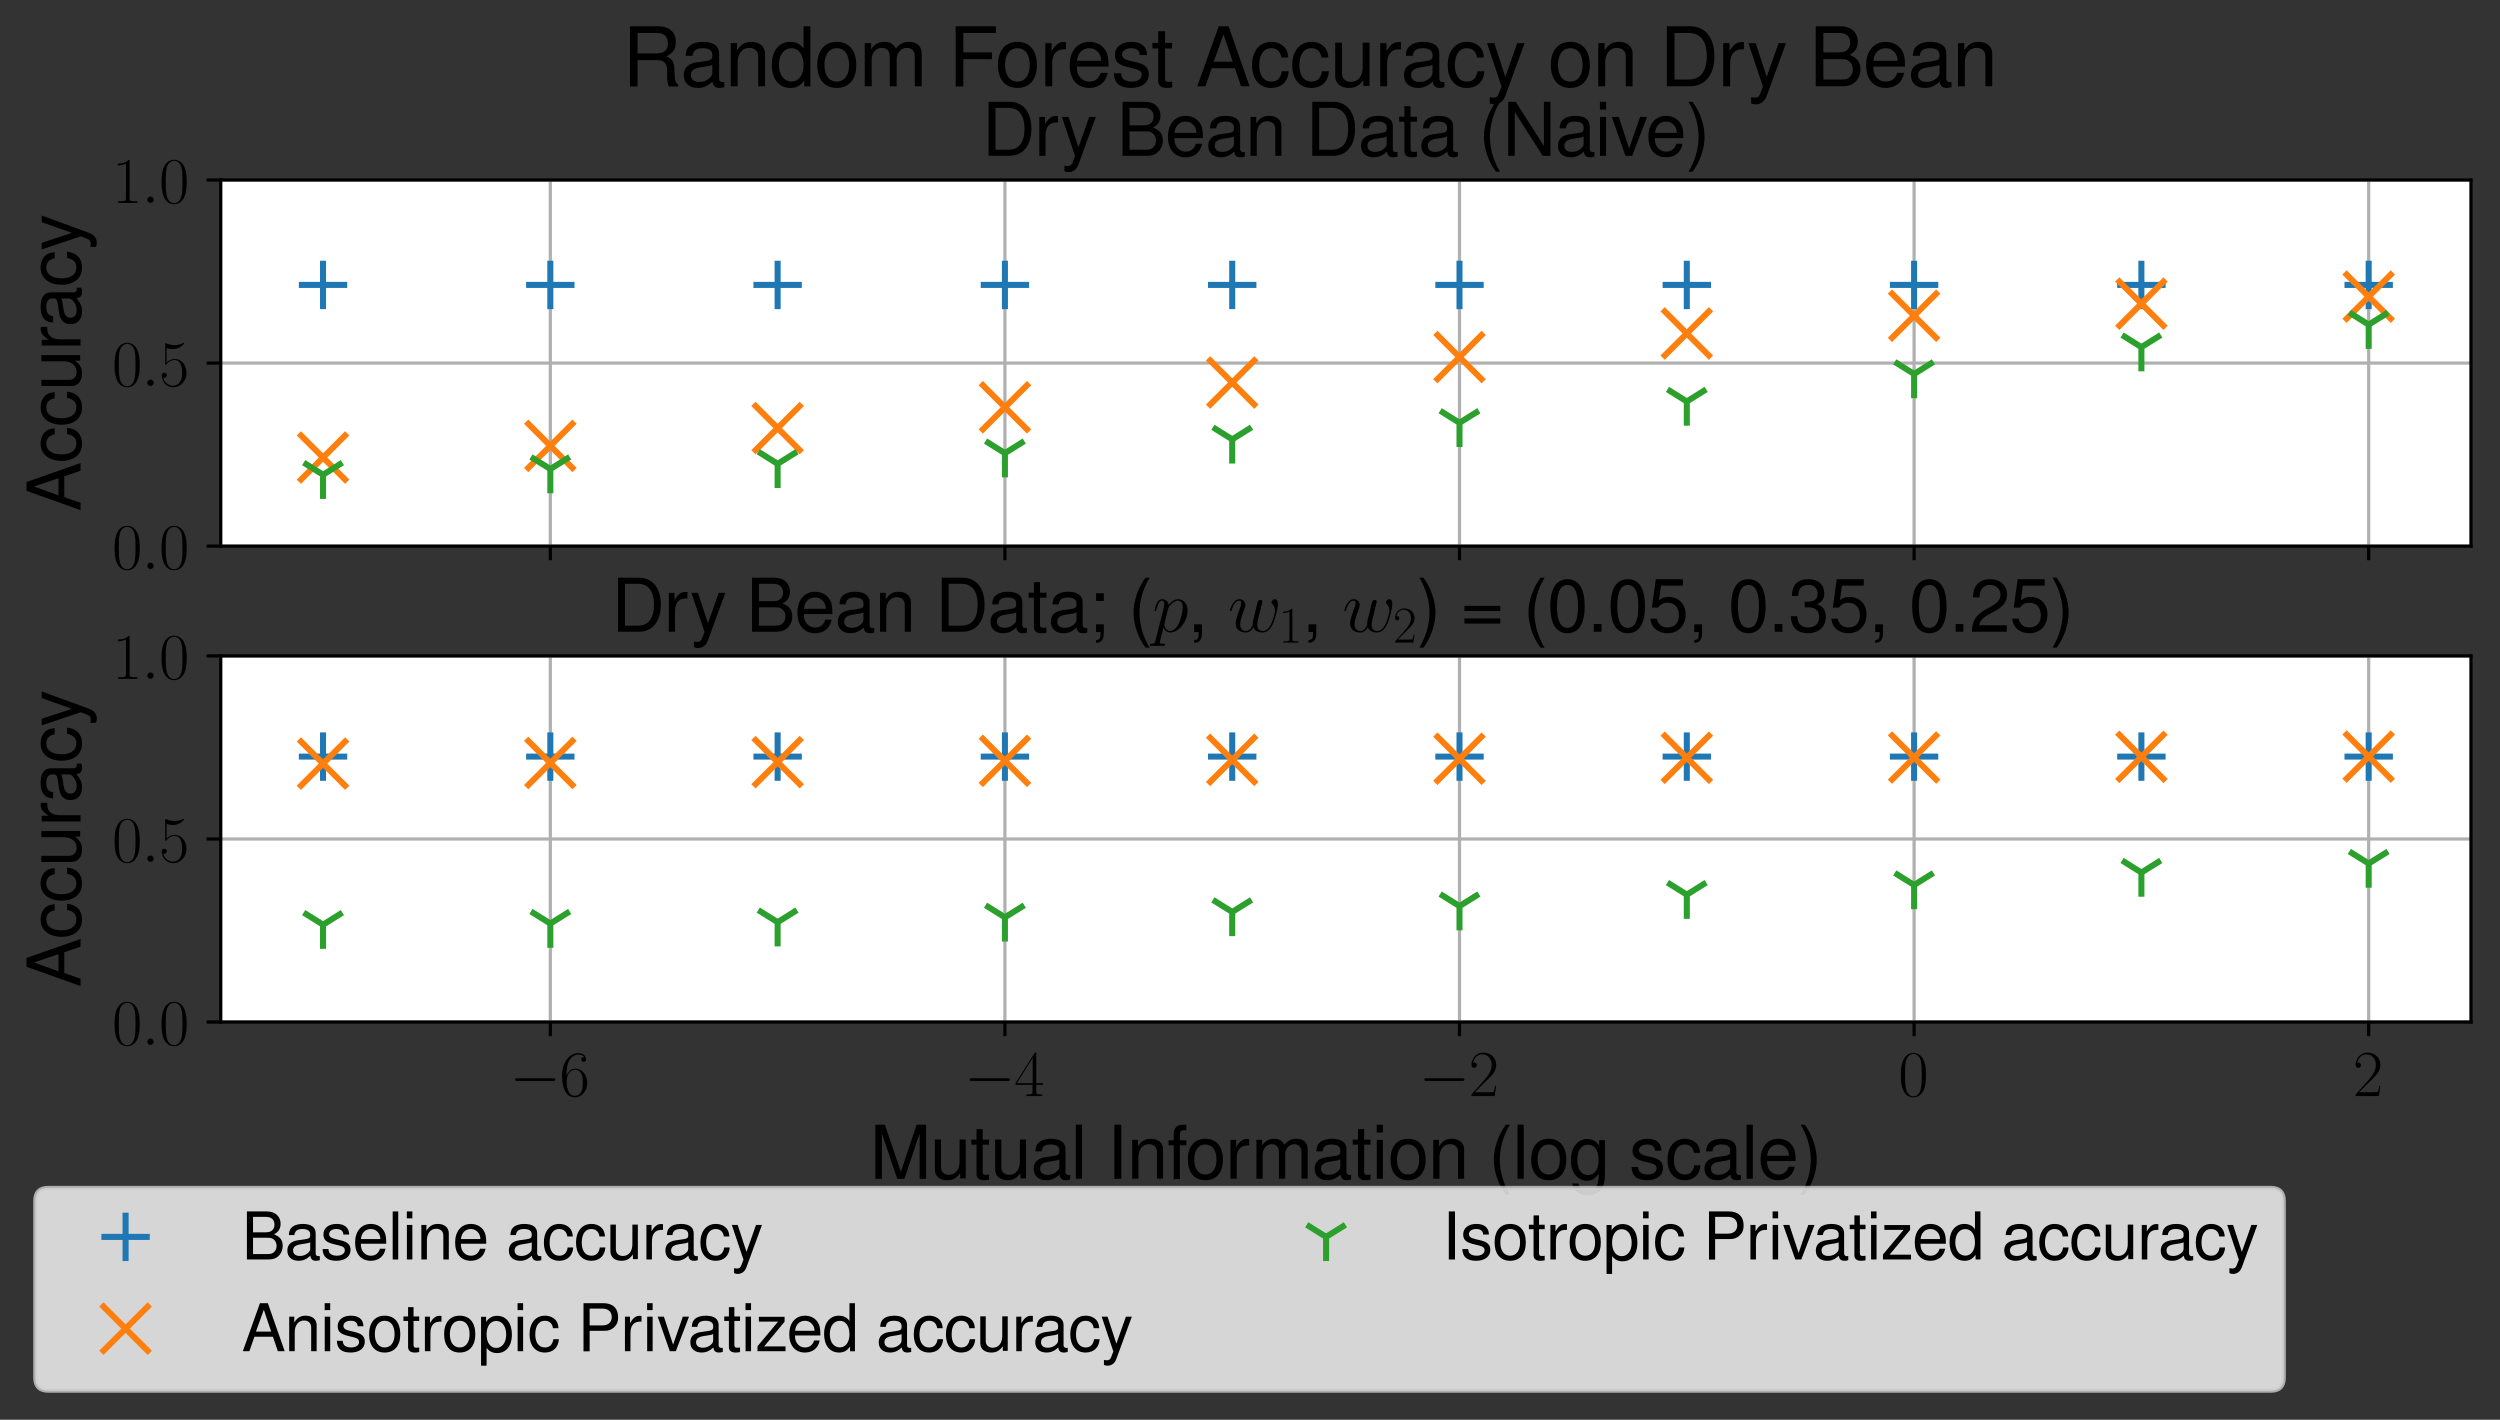 <?xml version="1.0" encoding="utf-8" standalone="no"?>
<!DOCTYPE svg PUBLIC "-//W3C//DTD SVG 1.1//EN"
  "http://www.w3.org/Graphics/SVG/1.1/DTD/svg11.dtd">
<svg xmlns:xlink="http://www.w3.org/1999/xlink" width="619.94pt" height="352.065pt" viewBox="0 0 619.94 352.065" xmlns="http://www.w3.org/2000/svg" version="1.1">
 <rect x="0" y="0" width="619.94" height="352.065" fill="#333333" stroke="none"/>
 <defs>
  <style type="text/css">*{stroke-linejoin: round; stroke-linecap: butt}</style>
 </defs>
 <g id="figure_1">
  <g id="patch_1">
   <path d="M 0 352.065 
L 619.94 352.065 
L 619.94 0 
L 0 0 
L 0 352.065 
z
" style="fill: none"/>
  </g>
  <g id="axes_1">
   <g id="patch_2">
    <path d="M 54.74 135.423 
L 612.74 135.423 
L 612.74 44.64 
L 54.74 44.64 
z
" style="fill: #ffffff"/>
   </g>
   <g id="matplotlib.axis_1">
    <g id="xtick_1">
     <g id="line2d_1">
      <path d="M 136.467 135.423 
L 136.467 44.64 
" clip-path="url(#p0ffe0cdf9a)" style="fill: none; stroke: #b0b0b0; stroke-width: 0.8; stroke-linecap: square"/>
     </g>
     <g id="line2d_2">
      <defs>
       <path id="mfa7f2c33e6" d="M 0 0 
L 0 3.5 
" style="stroke: #000000; stroke-width: 0.8"/>
      </defs>
      <g>
       <use xlink:href="#mfa7f2c33e6" x="136.467" y="135.423" style="stroke: #000000; stroke-width: 0.8"/>
      </g>
     </g>
    </g>
    <g id="xtick_2">
     <g id="line2d_3">
      <path d="M 249.195 135.423 
L 249.195 44.64 
" clip-path="url(#p0ffe0cdf9a)" style="fill: none; stroke: #b0b0b0; stroke-width: 0.8; stroke-linecap: square"/>
     </g>
     <g id="line2d_4">
      <g>
       <use xlink:href="#mfa7f2c33e6" x="249.195" y="135.423" style="stroke: #000000; stroke-width: 0.8"/>
      </g>
     </g>
    </g>
    <g id="xtick_3">
     <g id="line2d_5">
      <path d="M 361.922 135.423 
L 361.922 44.64 
" clip-path="url(#p0ffe0cdf9a)" style="fill: none; stroke: #b0b0b0; stroke-width: 0.8; stroke-linecap: square"/>
     </g>
     <g id="line2d_6">
      <g>
       <use xlink:href="#mfa7f2c33e6" x="361.922" y="135.423" style="stroke: #000000; stroke-width: 0.8"/>
      </g>
     </g>
    </g>
    <g id="xtick_4">
     <g id="line2d_7">
      <path d="M 474.649 135.423 
L 474.649 44.64 
" clip-path="url(#p0ffe0cdf9a)" style="fill: none; stroke: #b0b0b0; stroke-width: 0.8; stroke-linecap: square"/>
     </g>
     <g id="line2d_8">
      <g>
       <use xlink:href="#mfa7f2c33e6" x="474.649" y="135.423" style="stroke: #000000; stroke-width: 0.8"/>
      </g>
     </g>
    </g>
    <g id="xtick_5">
     <g id="line2d_9">
      <path d="M 587.376 135.423 
L 587.376 44.64 
" clip-path="url(#p0ffe0cdf9a)" style="fill: none; stroke: #b0b0b0; stroke-width: 0.8; stroke-linecap: square"/>
     </g>
     <g id="line2d_10">
      <g>
       <use xlink:href="#mfa7f2c33e6" x="587.376" y="135.423" style="stroke: #000000; stroke-width: 0.8"/>
      </g>
     </g>
    </g>
   </g>
   <g id="matplotlib.axis_2">
    <g id="ytick_1">
     <g id="line2d_11">
      <path d="M 54.74 135.423 
L 612.74 135.423 
" clip-path="url(#p0ffe0cdf9a)" style="fill: none; stroke: #b0b0b0; stroke-width: 0.8; stroke-linecap: square"/>
     </g>
     <g id="line2d_12">
      <defs>
       <path id="m176628a2e0" d="M 0 0 
L -3.5 0 
" style="stroke: #000000; stroke-width: 0.8"/>
      </defs>
      <g>
       <use xlink:href="#m176628a2e0" x="54.74" y="135.423" style="stroke: #000000; stroke-width: 0.8"/>
      </g>
     </g>
     <g id="text_1">
      <!-- $\mathdefault{0.0}$ -->
      <g transform="translate(27.797 141.101)scale(0.16 -0.16)">
       <defs>
        <path id="CMR17-30" d="M 2688 2025 
C 2688 2416 2682 3080 2413 3591 
C 2176 4039 1798 4198 1466 4198 
C 1158 4198 768 4058 525 3597 
C 269 3118 243 2524 243 2025 
C 243 1661 250 1106 448 619 
C 723 -39 1216 -128 1466 -128 
C 1760 -128 2208 -7 2470 600 
C 2662 1042 2688 1559 2688 2025 
z
M 1466 -26 
C 1056 -26 813 325 723 812 
C 653 1188 653 1738 653 2096 
C 653 2588 653 2997 736 3387 
C 858 3929 1216 4096 1466 4096 
C 1728 4096 2067 3923 2189 3400 
C 2272 3036 2278 2607 2278 2096 
C 2278 1680 2278 1169 2202 792 
C 2067 95 1690 -26 1466 -26 
z
" transform="scale(0.016)"/>
        <path id="CMMI12-3a" d="M 1178 307 
C 1178 492 1024 619 870 619 
C 685 619 557 466 557 313 
C 557 128 710 0 864 0 
C 1050 0 1178 153 1178 307 
z
" transform="scale(0.016)"/>
       </defs>
       <use xlink:href="#CMR17-30" transform="scale(0.996)"/>
       <use xlink:href="#CMMI12-3a" transform="translate(45.69 0)scale(0.996)"/>
       <use xlink:href="#CMR17-30" transform="translate(72.788 0)scale(0.996)"/>
      </g>
     </g>
    </g>
    <g id="ytick_2">
     <g id="line2d_13">
      <path d="M 54.74 90.031 
L 612.74 90.031 
" clip-path="url(#p0ffe0cdf9a)" style="fill: none; stroke: #b0b0b0; stroke-width: 0.8; stroke-linecap: square"/>
     </g>
     <g id="line2d_14">
      <g>
       <use xlink:href="#m176628a2e0" x="54.74" y="90.031" style="stroke: #000000; stroke-width: 0.8"/>
      </g>
     </g>
     <g id="text_2">
      <!-- $\mathdefault{0.5}$ -->
      <g transform="translate(27.797 95.71)scale(0.16 -0.16)">
       <defs>
        <path id="CMR17-35" d="M 730 3692 
C 794 3666 1056 3584 1325 3584 
C 1920 3584 2246 3911 2432 4100 
C 2432 4157 2432 4192 2394 4192 
C 2387 4192 2374 4192 2323 4163 
C 2099 4058 1837 3973 1517 3973 
C 1325 3973 1037 3999 723 4139 
C 653 4171 640 4171 634 4171 
C 602 4171 595 4164 595 4037 
L 595 2203 
C 595 2089 595 2057 659 2057 
C 691 2057 704 2070 736 2114 
C 941 2401 1222 2522 1542 2522 
C 1766 2522 2246 2382 2246 1289 
C 2246 1085 2246 715 2054 421 
C 1894 159 1645 25 1370 25 
C 947 25 518 320 403 814 
C 429 807 480 795 506 795 
C 589 795 749 840 749 1038 
C 749 1210 627 1280 506 1280 
C 358 1280 262 1190 262 1011 
C 262 454 704 -128 1382 -128 
C 2042 -128 2669 440 2669 1264 
C 2669 2030 2170 2624 1549 2624 
C 1222 2624 947 2503 730 2274 
L 730 3692 
z
" transform="scale(0.016)"/>
       </defs>
       <use xlink:href="#CMR17-30" transform="scale(0.996)"/>
       <use xlink:href="#CMMI12-3a" transform="translate(45.69 0)scale(0.996)"/>
       <use xlink:href="#CMR17-35" transform="translate(72.788 0)scale(0.996)"/>
      </g>
     </g>
    </g>
    <g id="ytick_3">
     <g id="line2d_15">
      <path d="M 54.74 44.64 
L 612.74 44.64 
" clip-path="url(#p0ffe0cdf9a)" style="fill: none; stroke: #b0b0b0; stroke-width: 0.8; stroke-linecap: square"/>
     </g>
     <g id="line2d_16">
      <g>
       <use xlink:href="#m176628a2e0" x="54.74" y="44.64" style="stroke: #000000; stroke-width: 0.8"/>
      </g>
     </g>
     <g id="text_3">
      <!-- $\mathdefault{1.0}$ -->
      <g transform="translate(27.797 50.319)scale(0.16 -0.16)">
       <defs>
        <path id="CMR17-31" d="M 1702 4058 
C 1702 4192 1696 4192 1606 4192 
C 1357 3916 979 3827 621 3827 
C 602 3827 570 3827 563 3808 
C 557 3795 557 3782 557 3648 
C 755 3648 1088 3686 1344 3839 
L 1344 461 
C 1344 236 1331 160 781 160 
L 589 160 
L 589 0 
C 896 0 1216 0 1523 0 
C 1830 0 2150 0 2458 0 
L 2458 160 
L 2266 160 
C 1715 160 1702 230 1702 458 
L 1702 4058 
z
" transform="scale(0.016)"/>
       </defs>
       <use xlink:href="#CMR17-31" transform="scale(0.996)"/>
       <use xlink:href="#CMMI12-3a" transform="translate(45.69 0)scale(0.996)"/>
       <use xlink:href="#CMR17-30" transform="translate(72.788 0)scale(0.996)"/>
      </g>
     </g>
    </g>
    <g id="text_4">
     <!-- Accuracy -->
     <g transform="translate(19.977 126.811)rotate(-90)scale(0.18 -0.18)">
      <defs>
       <path id="NimbusSanL-Regu-41" d="M 3034 1408 
L 3514 0 
L 4179 0 
L 2541 4672 
L 1773 4672 
L 109 0 
L 742 0 
L 1235 1408 
L 3034 1408 
z
M 2867 1908 
L 1382 1908 
L 2150 4032 
L 2867 1908 
z
" transform="scale(0.016)"/>
       <path id="NimbusSanL-Regu-63" d="M 3014 2236 
C 2989 2562 2918 2773 2790 2958 
C 2560 3271 2157 3456 1690 3456 
C 787 3456 198 2742 198 1632 
C 198 554 774 -128 1683 -128 
C 2483 -128 2989 350 3053 1167 
L 2515 1167 
C 2426 632 2150 365 1696 365 
C 1107 365 755 843 755 1632 
C 755 2466 1101 2962 1683 2962 
C 2131 2962 2413 2701 2477 2236 
L 3014 2236 
z
" transform="scale(0.016)"/>
       <path id="NimbusSanL-Regu-75" d="M 3085 33 
L 3085 3392 
L 2554 3392 
L 2554 1479 
C 2554 790 2195 340 1638 340 
C 1216 340 947 597 947 1003 
L 947 3392 
L 416 3392 
L 416 792 
C 416 232 832 -128 1485 -128 
C 1978 -128 2291 45 2605 488 
L 2605 33 
L 3085 33 
z
" transform="scale(0.016)"/>
       <path id="NimbusSanL-Regu-72" d="M 442 3359 
L 442 0 
L 979 0 
L 979 1741 
C 979 2221 1101 2535 1357 2720 
C 1523 2842 1683 2880 2054 2880 
L 2054 3432 
C 1965 3444 1920 3444 1850 3444 
C 1504 3444 1242 3240 934 2746 
L 934 3359 
L 442 3359 
z
" transform="scale(0.016)"/>
       <path id="NimbusSanL-Regu-61" d="M 3424 333 
C 3366 320 3341 320 3309 320 
C 3123 320 3021 415 3021 581 
L 3021 2545 
C 3021 3137 2586 3456 1760 3456 
C 1274 3456 870 3316 646 3066 
C 493 2893 429 2702 416 2370 
L 954 2370 
C 998 2777 1242 2962 1741 2962 
C 2221 2962 2490 2783 2490 2465 
L 2490 2325 
C 2490 2101 2355 2006 1933 1955 
C 1178 1860 1062 1834 858 1751 
C 467 1592 269 1292 269 859 
C 269 254 691 -128 1370 -128 
C 1792 -128 2131 19 2509 365 
C 2547 25 2714 -128 3059 -128 
C 3168 -128 3251 -116 3424 -70 
L 3424 333 
z
M 2490 1072 
C 2490 893 2438 785 2278 639 
C 2061 441 1798 340 1485 340 
C 1069 340 826 537 826 874 
C 826 1225 1062 1403 1632 1486 
C 2195 1562 2310 1588 2490 1670 
L 2490 1072 
z
" transform="scale(0.016)"/>
       <path id="NimbusSanL-Regu-79" d="M 2483 3360 
L 1555 738 
L 698 3360 
L 128 3360 
L 1261 -21 
L 1056 -554 
C 973 -792 851 -882 627 -882 
C 550 -882 461 -869 346 -843 
L 346 -1325 
C 454 -1382 563 -1408 704 -1408 
C 877 -1408 1062 -1350 1203 -1247 
C 1370 -1125 1466 -983 1568 -713 
L 3059 3360 
L 2483 3360 
z
" transform="scale(0.016)"/>
      </defs>
      <use xlink:href="#NimbusSanL-Regu-41" transform="scale(0.996)"/>
      <use xlink:href="#NimbusSanL-Regu-63" transform="translate(66.45 0)scale(0.996)"/>
      <use xlink:href="#NimbusSanL-Regu-63" transform="translate(116.263 0)scale(0.996)"/>
      <use xlink:href="#NimbusSanL-Regu-75" transform="translate(166.076 0)scale(0.996)"/>
      <use xlink:href="#NimbusSanL-Regu-72" transform="translate(221.468 0)scale(0.996)"/>
      <use xlink:href="#NimbusSanL-Regu-61" transform="translate(253.647 0)scale(0.996)"/>
      <use xlink:href="#NimbusSanL-Regu-63" transform="translate(309.039 0)scale(0.996)"/>
      <use xlink:href="#NimbusSanL-Regu-79" transform="translate(358.852 0)scale(0.996)"/>
     </g>
    </g>
   </g>
   <g id="line2d_17">
    <defs>
     <path id="m152c5a36aa" d="M -6 0 
L 6 0 
M 0 6 
L 0 -6 
" style="stroke: #1f77b4; stroke-width: 1.5"/>
    </defs>
    <g clip-path="url(#p0ffe0cdf9a)">
     <use xlink:href="#m152c5a36aa" x="80.104" y="70.654" style="fill: #1f77b4; stroke: #1f77b4; stroke-width: 1.5"/>
     <use xlink:href="#m152c5a36aa" x="136.467" y="70.654" style="fill: #1f77b4; stroke: #1f77b4; stroke-width: 1.5"/>
     <use xlink:href="#m152c5a36aa" x="192.831" y="70.654" style="fill: #1f77b4; stroke: #1f77b4; stroke-width: 1.5"/>
     <use xlink:href="#m152c5a36aa" x="249.195" y="70.654" style="fill: #1f77b4; stroke: #1f77b4; stroke-width: 1.5"/>
     <use xlink:href="#m152c5a36aa" x="305.558" y="70.654" style="fill: #1f77b4; stroke: #1f77b4; stroke-width: 1.5"/>
     <use xlink:href="#m152c5a36aa" x="361.922" y="70.654" style="fill: #1f77b4; stroke: #1f77b4; stroke-width: 1.5"/>
     <use xlink:href="#m152c5a36aa" x="418.286" y="70.654" style="fill: #1f77b4; stroke: #1f77b4; stroke-width: 1.5"/>
     <use xlink:href="#m152c5a36aa" x="474.649" y="70.654" style="fill: #1f77b4; stroke: #1f77b4; stroke-width: 1.5"/>
     <use xlink:href="#m152c5a36aa" x="531.013" y="70.654" style="fill: #1f77b4; stroke: #1f77b4; stroke-width: 1.5"/>
     <use xlink:href="#m152c5a36aa" x="587.376" y="70.654" style="fill: #1f77b4; stroke: #1f77b4; stroke-width: 1.5"/>
    </g>
   </g>
   <g id="line2d_18">
    <defs>
     <path id="m1fe1f3a26c" d="M -6 6 
L 6 -6 
M -6 -6 
L 6 6 
" style="stroke: #ff7f0e; stroke-width: 1.5"/>
    </defs>
    <g clip-path="url(#p0ffe0cdf9a)">
     <use xlink:href="#m1fe1f3a26c" x="80.104" y="113.46" style="fill: #ff7f0e; stroke: #ff7f0e; stroke-width: 1.5"/>
     <use xlink:href="#m1fe1f3a26c" x="136.467" y="110.556" style="fill: #ff7f0e; stroke: #ff7f0e; stroke-width: 1.5"/>
     <use xlink:href="#m1fe1f3a26c" x="192.831" y="106.155" style="fill: #ff7f0e; stroke: #ff7f0e; stroke-width: 1.5"/>
     <use xlink:href="#m1fe1f3a26c" x="249.195" y="100.998" style="fill: #ff7f0e; stroke: #ff7f0e; stroke-width: 1.5"/>
     <use xlink:href="#m1fe1f3a26c" x="305.558" y="94.863" style="fill: #ff7f0e; stroke: #ff7f0e; stroke-width: 1.5"/>
     <use xlink:href="#m1fe1f3a26c" x="361.922" y="88.545" style="fill: #ff7f0e; stroke: #ff7f0e; stroke-width: 1.5"/>
     <use xlink:href="#m1fe1f3a26c" x="418.286" y="82.691" style="fill: #ff7f0e; stroke: #ff7f0e; stroke-width: 1.5"/>
     <use xlink:href="#m1fe1f3a26c" x="474.649" y="78.299" style="fill: #ff7f0e; stroke: #ff7f0e; stroke-width: 1.5"/>
     <use xlink:href="#m1fe1f3a26c" x="531.013" y="75.304" style="fill: #ff7f0e; stroke: #ff7f0e; stroke-width: 1.5"/>
     <use xlink:href="#m1fe1f3a26c" x="587.376" y="73.558" style="fill: #ff7f0e; stroke: #ff7f0e; stroke-width: 1.5"/>
    </g>
   </g>
   <g id="line2d_19">
    <defs>
     <path id="m1b8fecb226" d="M 0 0 
L 0 6 
M 0 0 
L 4.8 -3 
M 0 0 
L -4.8 -3 
" style="stroke: #2ca02c; stroke-width: 1.5"/>
    </defs>
    <g clip-path="url(#p0ffe0cdf9a)">
     <use xlink:href="#m1b8fecb226" x="80.104" y="117.721" style="fill: #2ca02c; stroke: #2ca02c; stroke-width: 1.5"/>
     <use xlink:href="#m1b8fecb226" x="136.467" y="116.311" style="fill: #2ca02c; stroke: #2ca02c; stroke-width: 1.5"/>
     <use xlink:href="#m1b8fecb226" x="192.831" y="115.016" style="fill: #2ca02c; stroke: #2ca02c; stroke-width: 1.5"/>
     <use xlink:href="#m1b8fecb226" x="249.195" y="112.372" style="fill: #2ca02c; stroke: #2ca02c; stroke-width: 1.5"/>
     <use xlink:href="#m1b8fecb226" x="305.558" y="108.953" style="fill: #2ca02c; stroke: #2ca02c; stroke-width: 1.5"/>
     <use xlink:href="#m1b8fecb226" x="361.922" y="104.849" style="fill: #2ca02c; stroke: #2ca02c; stroke-width: 1.5"/>
     <use xlink:href="#m1b8fecb226" x="418.286" y="99.556" style="fill: #2ca02c; stroke: #2ca02c; stroke-width: 1.5"/>
     <use xlink:href="#m1b8fecb226" x="474.649" y="92.737" style="fill: #2ca02c; stroke: #2ca02c; stroke-width: 1.5"/>
     <use xlink:href="#m1b8fecb226" x="531.013" y="86.077" style="fill: #2ca02c; stroke: #2ca02c; stroke-width: 1.5"/>
     <use xlink:href="#m1b8fecb226" x="587.376" y="80.505" style="fill: #2ca02c; stroke: #2ca02c; stroke-width: 1.5"/>
    </g>
   </g>
   <g id="patch_3">
    <path d="M 54.74 135.423 
L 54.74 44.64 
" style="fill: none; stroke: #000000; stroke-width: 0.8; stroke-linejoin: miter; stroke-linecap: square"/>
   </g>
   <g id="patch_4">
    <path d="M 612.74 135.423 
L 612.74 44.64 
" style="fill: none; stroke: #000000; stroke-width: 0.8; stroke-linejoin: miter; stroke-linecap: square"/>
   </g>
   <g id="patch_5">
    <path d="M 54.74 135.423 
L 612.74 135.423 
" style="fill: none; stroke: #000000; stroke-width: 0.8; stroke-linejoin: miter; stroke-linecap: square"/>
   </g>
   <g id="patch_6">
    <path d="M 54.74 44.64 
L 612.74 44.64 
" style="fill: none; stroke: #000000; stroke-width: 0.8; stroke-linejoin: miter; stroke-linecap: square"/>
   </g>
   <g id="text_5">
    <!-- Dry Bean Data (Naive) -->
    <g transform="translate(243.513 38.64)scale(0.18 -0.18)">
     <defs>
      <path id="NimbusSanL-Regu-44" d="M 570 0 
L 2368 0 
C 3546 0 4269 885 4269 2339 
C 4269 3787 3552 4672 2368 4672 
L 570 4672 
L 570 0 
z
M 1165 526 
L 1165 4146 
L 2266 4146 
C 3187 4146 3674 3524 3674 2333 
C 3674 1154 3187 526 2266 526 
L 1165 526 
z
" transform="scale(0.016)"/>
      <path id="NimbusSanL-Regu-42" d="M 506 0 
L 2611 0 
C 3053 0 3379 121 3629 388 
C 3859 629 3987 959 3987 1322 
C 3987 1881 3731 2217 3136 2446 
C 3558 2647 3782 2996 3782 3475 
C 3782 3817 3654 4122 3411 4342 
C 3168 4568 2848 4672 2400 4672 
L 506 4672 
L 506 0 
z
M 1101 2638 
L 1101 4146 
L 2253 4146 
C 2586 4146 2771 4100 2931 3977 
C 3098 3847 3187 3652 3187 3391 
C 3187 3138 3098 2937 2931 2806 
C 2771 2683 2586 2638 2253 2638 
L 1101 2638 
z
M 1101 526 
L 1101 2112 
L 2554 2112 
C 2842 2112 3034 2042 3174 1891 
C 3315 1745 3392 1543 3392 1316 
C 3392 1095 3315 893 3174 747 
C 3034 595 2842 526 2554 526 
L 1101 526 
z
" transform="scale(0.016)"/>
      <path id="NimbusSanL-Regu-65" d="M 3283 1529 
C 3283 2034 3245 2338 3149 2584 
C 2931 3127 2419 3456 1792 3456 
C 858 3456 256 2742 256 1645 
C 256 547 838 -128 1779 -128 
C 2547 -128 3078 310 3213 1044 
L 2675 1044 
C 2528 598 2227 365 1798 365 
C 1459 365 1171 520 992 805 
C 864 998 819 1193 813 1529 
L 3283 1529 
z
M 826 1984 
C 870 2577 1248 2962 1786 2962 
C 2310 2962 2714 2530 2714 1984 
C 2714 1984 2714 1984 2707 1984 
L 826 1984 
z
" transform="scale(0.016)"/>
      <path id="NimbusSanL-Regu-6e" d="M 448 3359 
L 448 0 
L 986 0 
L 986 1853 
C 986 2539 1344 2988 1894 2988 
C 2317 2988 2586 2731 2586 2327 
L 2586 0 
L 3117 0 
L 3117 2539 
C 3117 3097 2701 3456 2054 3456 
C 1555 3456 1235 3263 941 2796 
L 941 3359 
L 448 3359 
z
" transform="scale(0.016)"/>
      <path id="NimbusSanL-Regu-74" d="M 1626 3380 
L 1075 3380 
L 1075 4288 
L 544 4288 
L 544 3380 
L 90 3380 
L 90 2944 
L 544 2944 
L 544 404 
C 544 64 774 -128 1190 -128 
C 1318 -128 1446 -116 1626 -83 
L 1626 366 
C 1555 346 1472 340 1370 340 
C 1139 340 1075 404 1075 641 
L 1075 2944 
L 1626 2944 
L 1626 3380 
z
" transform="scale(0.016)"/>
      <path id="NimbusSanL-Regu-28" d="M 1510 4672 
C 870 3830 467 2660 467 1651 
C 467 636 870 -534 1510 -1376 
L 1862 -1376 
C 1299 -457 986 623 986 1651 
C 986 2673 1299 3759 1862 4672 
L 1510 4672 
z
" transform="scale(0.016)"/>
      <path id="NimbusSanL-Regu-4e" d="M 4134 4672 
L 3571 4672 
L 3571 851 
L 1133 4672 
L 486 4672 
L 486 -2 
L 1050 -2 
L 1050 3787 
L 3462 -2 
L 4134 -2 
L 4134 4672 
z
" transform="scale(0.016)"/>
      <path id="NimbusSanL-Regu-69" d="M 960 3359 
L 429 3359 
L 429 0 
L 960 0 
L 960 3359 
z
M 960 4672 
L 422 4672 
L 422 3999 
L 960 3999 
L 960 4672 
z
" transform="scale(0.016)"/>
      <path id="NimbusSanL-Regu-76" d="M 1824 0 
L 3110 3360 
L 2509 3360 
L 1562 635 
L 666 3360 
L 64 3360 
L 1242 0 
L 1824 0 
z
" transform="scale(0.016)"/>
      <path id="NimbusSanL-Regu-29" d="M 595 -1376 
C 1235 -534 1638 636 1638 1644 
C 1638 2660 1235 3830 595 4672 
L 243 4672 
C 806 3753 1120 2673 1120 1644 
C 1120 623 806 -464 243 -1376 
L 595 -1376 
z
" transform="scale(0.016)"/>
     </defs>
     <use xlink:href="#NimbusSanL-Regu-44" transform="scale(0.996)"/>
     <use xlink:href="#NimbusSanL-Regu-72" transform="translate(71.93 0)scale(0.996)"/>
     <use xlink:href="#NimbusSanL-Regu-79" transform="translate(108.093 0)scale(0.996)"/>
     <use xlink:href="#NimbusSanL-Regu-42" transform="translate(185.602 0)scale(0.996)"/>
     <use xlink:href="#NimbusSanL-Regu-65" transform="translate(252.052 0)scale(0.996)"/>
     <use xlink:href="#NimbusSanL-Regu-61" transform="translate(307.443 0)scale(0.996)"/>
     <use xlink:href="#NimbusSanL-Regu-6e" transform="translate(362.835 0)scale(0.996)"/>
     <use xlink:href="#NimbusSanL-Regu-44" transform="translate(445.922 0)scale(0.996)"/>
     <use xlink:href="#NimbusSanL-Regu-61" transform="translate(517.852 0)scale(0.996)"/>
     <use xlink:href="#NimbusSanL-Regu-74" transform="translate(573.244 0)scale(0.996)"/>
     <use xlink:href="#NimbusSanL-Regu-61" transform="translate(600.939 0)scale(0.996)"/>
     <use xlink:href="#NimbusSanL-Regu-28" transform="translate(684.026 0)scale(0.996)"/>
     <use xlink:href="#NimbusSanL-Regu-4e" transform="translate(717.201 0)scale(0.996)"/>
     <use xlink:href="#NimbusSanL-Regu-61" transform="translate(789.131 0)scale(0.996)"/>
     <use xlink:href="#NimbusSanL-Regu-69" transform="translate(844.522 0)scale(0.996)"/>
     <use xlink:href="#NimbusSanL-Regu-76" transform="translate(866.639 0)scale(0.996)"/>
     <use xlink:href="#NimbusSanL-Regu-65" transform="translate(913.962 0)scale(0.996)"/>
     <use xlink:href="#NimbusSanL-Regu-29" transform="translate(969.354 0)scale(0.996)"/>
    </g>
   </g>
  </g>
  <g id="axes_2">
   <g id="patch_7">
    <path d="M 54.74 253.44 
L 612.74 253.44 
L 612.74 162.657 
L 54.74 162.657 
z
" style="fill: #ffffff"/>
   </g>
   <g id="matplotlib.axis_3">
    <g id="xtick_6">
     <g id="line2d_20">
      <path d="M 136.467 253.44 
L 136.467 162.657 
" clip-path="url(#p2d07de8a22)" style="fill: none; stroke: #b0b0b0; stroke-width: 0.8; stroke-linecap: square"/>
     </g>
     <g id="line2d_21">
      <g>
       <use xlink:href="#mfa7f2c33e6" x="136.467" y="253.44" style="stroke: #000000; stroke-width: 0.8"/>
      </g>
     </g>
     <g id="text_6">
      <!-- $\mathdefault{−6}$ -->
      <g transform="translate(126.366 271.797)scale(0.16 -0.16)">
       <defs>
        <path id="CMSY10-0" d="M 4218 1472 
C 4326 1472 4442 1472 4442 1600 
C 4442 1728 4326 1728 4218 1728 
L 755 1728 
C 646 1728 531 1728 531 1600 
C 531 1472 646 1472 755 1472 
L 4218 1472 
z
" transform="scale(0.016)"/>
        <path id="CMR17-36" d="M 678 2176 
C 678 3690 1395 4032 1811 4032 
C 1946 4032 2272 4009 2400 3776 
C 2298 3776 2106 3776 2106 3553 
C 2106 3381 2246 3323 2336 3323 
C 2394 3323 2566 3348 2566 3560 
C 2566 3954 2246 4179 1805 4179 
C 1043 4179 243 3390 243 1984 
C 243 253 966 -128 1478 -128 
C 2099 -128 2688 427 2688 1283 
C 2688 2081 2170 2662 1517 2662 
C 1126 2662 838 2407 678 1960 
L 678 2176 
z
M 1478 25 
C 691 25 691 1200 691 1436 
C 691 1896 909 2560 1504 2560 
C 1613 2560 1926 2560 2138 2120 
C 2253 1870 2253 1609 2253 1289 
C 2253 944 2253 690 2118 434 
C 1978 171 1773 25 1478 25 
z
" transform="scale(0.016)"/>
       </defs>
       <use xlink:href="#CMSY10-0" transform="scale(0.996)"/>
       <use xlink:href="#CMR17-36" transform="translate(77.487 0)scale(0.996)"/>
      </g>
     </g>
    </g>
    <g id="xtick_7">
     <g id="line2d_22">
      <path d="M 249.195 253.44 
L 249.195 162.657 
" clip-path="url(#p2d07de8a22)" style="fill: none; stroke: #b0b0b0; stroke-width: 0.8; stroke-linecap: square"/>
     </g>
     <g id="line2d_23">
      <g>
       <use xlink:href="#mfa7f2c33e6" x="249.195" y="253.44" style="stroke: #000000; stroke-width: 0.8"/>
      </g>
     </g>
     <g id="text_7">
      <!-- $\mathdefault{−4}$ -->
      <g transform="translate(239.094 271.797)scale(0.16 -0.16)">
       <defs>
        <path id="CMR17-34" d="M 2150 4122 
C 2150 4256 2144 4256 2029 4256 
L 128 1254 
L 128 1088 
L 1779 1088 
L 1779 457 
C 1779 224 1766 160 1318 160 
L 1197 160 
L 1197 0 
C 1402 0 1747 0 1965 0 
C 2182 0 2528 0 2733 0 
L 2733 160 
L 2611 160 
C 2163 160 2150 224 2150 457 
L 2150 1088 
L 2803 1088 
L 2803 1254 
L 2150 1254 
L 2150 4122 
z
M 1798 3703 
L 1798 1254 
L 256 1254 
L 1798 3703 
z
" transform="scale(0.016)"/>
       </defs>
       <use xlink:href="#CMSY10-0" transform="scale(0.996)"/>
       <use xlink:href="#CMR17-34" transform="translate(77.487 0)scale(0.996)"/>
      </g>
     </g>
    </g>
    <g id="xtick_8">
     <g id="line2d_24">
      <path d="M 361.922 253.44 
L 361.922 162.657 
" clip-path="url(#p2d07de8a22)" style="fill: none; stroke: #b0b0b0; stroke-width: 0.8; stroke-linecap: square"/>
     </g>
     <g id="line2d_25">
      <g>
       <use xlink:href="#mfa7f2c33e6" x="361.922" y="253.44" style="stroke: #000000; stroke-width: 0.8"/>
      </g>
     </g>
     <g id="text_8">
      <!-- $\mathdefault{−2}$ -->
      <g transform="translate(351.821 271.797)scale(0.16 -0.16)">
       <defs>
        <path id="CMR17-32" d="M 2669 989 
L 2554 989 
C 2490 536 2438 459 2413 420 
C 2381 369 1920 369 1830 369 
L 602 369 
C 832 619 1280 1072 1824 1597 
C 2214 1967 2669 2402 2669 3035 
C 2669 3790 2067 4224 1395 4224 
C 691 4224 262 3604 262 3030 
C 262 2780 448 2748 525 2748 
C 589 2748 781 2787 781 3010 
C 781 3207 614 3264 525 3264 
C 486 3264 448 3258 422 3245 
C 544 3790 915 4058 1306 4058 
C 1862 4058 2227 3617 2227 3035 
C 2227 2479 1901 2000 1536 1584 
L 262 146 
L 262 0 
L 2515 0 
L 2669 989 
z
" transform="scale(0.016)"/>
       </defs>
       <use xlink:href="#CMSY10-0" transform="scale(0.996)"/>
       <use xlink:href="#CMR17-32" transform="translate(77.487 0)scale(0.996)"/>
      </g>
     </g>
    </g>
    <g id="xtick_9">
     <g id="line2d_26">
      <path d="M 474.649 253.44 
L 474.649 162.657 
" clip-path="url(#p2d07de8a22)" style="fill: none; stroke: #b0b0b0; stroke-width: 0.8; stroke-linecap: square"/>
     </g>
     <g id="line2d_27">
      <g>
       <use xlink:href="#mfa7f2c33e6" x="474.649" y="253.44" style="stroke: #000000; stroke-width: 0.8"/>
      </g>
     </g>
     <g id="text_9">
      <!-- $\mathdefault{0}$ -->
      <g transform="translate(470.747 271.797)scale(0.16 -0.16)">
       <use xlink:href="#CMR17-30" transform="scale(0.996)"/>
      </g>
     </g>
    </g>
    <g id="xtick_10">
     <g id="line2d_28">
      <path d="M 587.376 253.44 
L 587.376 162.657 
" clip-path="url(#p2d07de8a22)" style="fill: none; stroke: #b0b0b0; stroke-width: 0.8; stroke-linecap: square"/>
     </g>
     <g id="line2d_29">
      <g>
       <use xlink:href="#mfa7f2c33e6" x="587.376" y="253.44" style="stroke: #000000; stroke-width: 0.8"/>
      </g>
     </g>
     <g id="text_10">
      <!-- $\mathdefault{2}$ -->
      <g transform="translate(583.474 271.797)scale(0.16 -0.16)">
       <use xlink:href="#CMR17-32" transform="scale(0.996)"/>
      </g>
     </g>
    </g>
    <g id="text_11">
     <!-- Mutual Information (log scale) -->
     <g transform="translate(215.69 292.301)scale(0.18 -0.18)">
      <defs>
       <path id="NimbusSanL-Regu-4d" d="M 2995 -2 
L 4307 3915 
L 4307 -2 
L 4870 -2 
L 4870 4672 
L 4045 4672 
L 2688 601 
L 1306 4672 
L 480 4672 
L 480 -2 
L 1043 -2 
L 1043 3915 
L 2368 -2 
L 2995 -2 
z
" transform="scale(0.016)"/>
       <path id="NimbusSanL-Regu-6c" d="M 973 4672 
L 435 4672 
L 435 -2 
L 973 -2 
L 973 4672 
z
" transform="scale(0.016)"/>
       <path id="NimbusSanL-Regu-49" d="M 1242 4672 
L 640 4672 
L 640 -2 
L 1242 -2 
L 1242 4672 
z
" transform="scale(0.016)"/>
       <path id="NimbusSanL-Regu-66" d="M 1651 3328 
L 1094 3328 
L 1094 3856 
C 1094 4082 1222 4198 1466 4198 
C 1510 4198 1530 4198 1651 4198 
L 1651 4640 
C 1530 4666 1459 4672 1350 4672 
C 858 4672 563 4388 563 3903 
L 563 3328 
L 115 3328 
L 115 2892 
L 563 2892 
L 563 -26 
L 1094 -26 
L 1094 2892 
L 1651 2892 
L 1651 3328 
z
" transform="scale(0.016)"/>
       <path id="NimbusSanL-Regu-6f" d="M 1741 3456 
C 800 3456 230 2786 230 1663 
C 230 541 794 -128 1747 -128 
C 2688 -128 3264 541 3264 1638 
C 3264 2792 2707 3456 1741 3456 
z
M 1747 2962 
C 2349 2962 2707 2472 2707 1645 
C 2707 861 2336 365 1747 365 
C 1152 365 787 855 787 1663 
C 787 2466 1152 2962 1747 2962 
z
" transform="scale(0.016)"/>
       <path id="NimbusSanL-Regu-6d" d="M 448 3359 
L 448 0 
L 986 0 
L 986 2109 
C 986 2597 1338 2988 1773 2988 
C 2170 2988 2394 2744 2394 2314 
L 2394 0 
L 2931 0 
L 2931 2109 
C 2931 2597 3283 2988 3718 2988 
C 4109 2988 4339 2738 4339 2314 
L 4339 0 
L 4877 0 
L 4877 2520 
C 4877 3122 4531 3456 3904 3456 
C 3456 3456 3187 3321 2874 2943 
C 2675 3302 2406 3456 1971 3456 
C 1523 3456 1229 3289 941 2885 
L 941 3359 
L 448 3359 
z
" transform="scale(0.016)"/>
       <path id="NimbusSanL-Regu-67" d="M 2637 3341 
L 2637 2854 
C 2368 3252 2042 3438 1613 3438 
C 762 3438 186 2692 186 1600 
C 186 1048 333 598 608 276 
C 858 -7 1216 -173 1568 -173 
C 1990 -173 2285 6 2586 429 
L 2586 258 
C 2586 -192 2528 -465 2394 -649 
C 2253 -844 1978 -959 1651 -959 
C 1408 -959 1190 -896 1043 -783 
C 922 -688 870 -600 838 -406 
L 294 -406 
C 352 -1033 845 -1408 1632 -1408 
C 2131 -1408 2560 -1247 2778 -979 
C 3034 -671 3130 -249 3130 538 
L 3130 3341 
L 2637 3341 
z
M 1670 2944 
C 2246 2944 2586 2455 2586 1613 
C 2586 808 2240 320 1677 320 
C 1094 320 742 816 742 1632 
C 742 2442 1101 2944 1670 2944 
z
" transform="scale(0.016)"/>
       <path id="NimbusSanL-Regu-73" d="M 2803 2427 
C 2797 3085 2362 3456 1587 3456 
C 806 3456 301 3054 301 2436 
C 301 1913 570 1665 1363 1474 
L 1862 1353 
C 2234 1263 2381 1130 2381 888 
C 2381 576 2067 365 1600 365 
C 1312 365 1069 448 934 588 
C 851 684 813 779 781 1014 
L 218 1014 
C 243 241 678 -128 1555 -128 
C 2400 -128 2938 285 2938 929 
C 2938 1426 2656 1701 1990 1860 
L 1478 1981 
C 1043 2082 858 2223 858 2458 
C 858 2764 1133 2962 1568 2962 
C 1997 2962 2227 2777 2240 2427 
L 2803 2427 
z
" transform="scale(0.016)"/>
      </defs>
      <use xlink:href="#NimbusSanL-Regu-4d" transform="scale(0.996)"/>
      <use xlink:href="#NimbusSanL-Regu-75" transform="translate(82.988 0)scale(0.996)"/>
      <use xlink:href="#NimbusSanL-Regu-74" transform="translate(138.38 0)scale(0.996)"/>
      <use xlink:href="#NimbusSanL-Regu-75" transform="translate(166.075 0)scale(0.996)"/>
      <use xlink:href="#NimbusSanL-Regu-61" transform="translate(221.467 0)scale(0.996)"/>
      <use xlink:href="#NimbusSanL-Regu-6c" transform="translate(276.859 0)scale(0.996)"/>
      <use xlink:href="#NimbusSanL-Regu-49" transform="translate(326.671 0)scale(0.996)"/>
      <use xlink:href="#NimbusSanL-Regu-6e" transform="translate(354.366 0)scale(0.996)"/>
      <use xlink:href="#NimbusSanL-Regu-66" transform="translate(409.757 0)scale(0.996)"/>
      <use xlink:href="#NimbusSanL-Regu-6f" transform="translate(434.464 0)scale(0.996)"/>
      <use xlink:href="#NimbusSanL-Regu-72" transform="translate(489.856 0)scale(0.996)"/>
      <use xlink:href="#NimbusSanL-Regu-6d" transform="translate(525.522 0)scale(0.996)"/>
      <use xlink:href="#NimbusSanL-Regu-61" transform="translate(608.51 0)scale(0.996)"/>
      <use xlink:href="#NimbusSanL-Regu-74" transform="translate(663.902 0)scale(0.996)"/>
      <use xlink:href="#NimbusSanL-Regu-69" transform="translate(691.597 0)scale(0.996)"/>
      <use xlink:href="#NimbusSanL-Regu-6f" transform="translate(713.714 0)scale(0.996)"/>
      <use xlink:href="#NimbusSanL-Regu-6e" transform="translate(769.106 0)scale(0.996)"/>
      <use xlink:href="#NimbusSanL-Regu-28" transform="translate(852.193 0)scale(0.996)"/>
      <use xlink:href="#NimbusSanL-Regu-6c" transform="translate(885.368 0)scale(0.996)"/>
      <use xlink:href="#NimbusSanL-Regu-6f" transform="translate(907.485 0)scale(0.996)"/>
      <use xlink:href="#NimbusSanL-Regu-67" transform="translate(962.876 0)scale(0.996)"/>
      <use xlink:href="#NimbusSanL-Regu-73" transform="translate(1045.963 0)scale(0.996)"/>
      <use xlink:href="#NimbusSanL-Regu-63" transform="translate(1095.776 0)scale(0.996)"/>
      <use xlink:href="#NimbusSanL-Regu-61" transform="translate(1145.59 0)scale(0.996)"/>
      <use xlink:href="#NimbusSanL-Regu-6c" transform="translate(1200.981 0)scale(0.996)"/>
      <use xlink:href="#NimbusSanL-Regu-65" transform="translate(1223.098 0)scale(0.996)"/>
      <use xlink:href="#NimbusSanL-Regu-29" transform="translate(1278.49 0)scale(0.996)"/>
     </g>
    </g>
   </g>
   <g id="matplotlib.axis_4">
    <g id="ytick_4">
     <g id="line2d_30">
      <path d="M 54.74 253.44 
L 612.74 253.44 
" clip-path="url(#p2d07de8a22)" style="fill: none; stroke: #b0b0b0; stroke-width: 0.8; stroke-linecap: square"/>
     </g>
     <g id="line2d_31">
      <g>
       <use xlink:href="#m176628a2e0" x="54.74" y="253.44" style="stroke: #000000; stroke-width: 0.8"/>
      </g>
     </g>
     <g id="text_12">
      <!-- $\mathdefault{0.0}$ -->
      <g transform="translate(27.797 259.119)scale(0.16 -0.16)">
       <use xlink:href="#CMR17-30" transform="scale(0.996)"/>
       <use xlink:href="#CMMI12-3a" transform="translate(45.69 0)scale(0.996)"/>
       <use xlink:href="#CMR17-30" transform="translate(72.788 0)scale(0.996)"/>
      </g>
     </g>
    </g>
    <g id="ytick_5">
     <g id="line2d_32">
      <path d="M 54.74 208.049 
L 612.74 208.049 
" clip-path="url(#p2d07de8a22)" style="fill: none; stroke: #b0b0b0; stroke-width: 0.8; stroke-linecap: square"/>
     </g>
     <g id="line2d_33">
      <g>
       <use xlink:href="#m176628a2e0" x="54.74" y="208.049" style="stroke: #000000; stroke-width: 0.8"/>
      </g>
     </g>
     <g id="text_13">
      <!-- $\mathdefault{0.5}$ -->
      <g transform="translate(27.797 213.727)scale(0.16 -0.16)">
       <use xlink:href="#CMR17-30" transform="scale(0.996)"/>
       <use xlink:href="#CMMI12-3a" transform="translate(45.69 0)scale(0.996)"/>
       <use xlink:href="#CMR17-35" transform="translate(72.788 0)scale(0.996)"/>
      </g>
     </g>
    </g>
    <g id="ytick_6">
     <g id="line2d_34">
      <path d="M 54.74 162.657 
L 612.74 162.657 
" clip-path="url(#p2d07de8a22)" style="fill: none; stroke: #b0b0b0; stroke-width: 0.8; stroke-linecap: square"/>
     </g>
     <g id="line2d_35">
      <g>
       <use xlink:href="#m176628a2e0" x="54.74" y="162.657" style="stroke: #000000; stroke-width: 0.8"/>
      </g>
     </g>
     <g id="text_14">
      <!-- $\mathdefault{1.0}$ -->
      <g transform="translate(27.797 168.336)scale(0.16 -0.16)">
       <use xlink:href="#CMR17-31" transform="scale(0.996)"/>
       <use xlink:href="#CMMI12-3a" transform="translate(45.69 0)scale(0.996)"/>
       <use xlink:href="#CMR17-30" transform="translate(72.788 0)scale(0.996)"/>
      </g>
     </g>
    </g>
    <g id="text_15">
     <!-- Accuracy -->
     <g transform="translate(19.977 244.829)rotate(-90)scale(0.18 -0.18)">
      <use xlink:href="#NimbusSanL-Regu-41" transform="scale(0.996)"/>
      <use xlink:href="#NimbusSanL-Regu-63" transform="translate(66.45 0)scale(0.996)"/>
      <use xlink:href="#NimbusSanL-Regu-63" transform="translate(116.263 0)scale(0.996)"/>
      <use xlink:href="#NimbusSanL-Regu-75" transform="translate(166.076 0)scale(0.996)"/>
      <use xlink:href="#NimbusSanL-Regu-72" transform="translate(221.468 0)scale(0.996)"/>
      <use xlink:href="#NimbusSanL-Regu-61" transform="translate(253.647 0)scale(0.996)"/>
      <use xlink:href="#NimbusSanL-Regu-63" transform="translate(309.039 0)scale(0.996)"/>
      <use xlink:href="#NimbusSanL-Regu-79" transform="translate(358.852 0)scale(0.996)"/>
     </g>
    </g>
   </g>
   <g id="line2d_36">
    <g clip-path="url(#p2d07de8a22)">
     <use xlink:href="#m152c5a36aa" x="80.104" y="187.617" style="fill: #1f77b4; stroke: #1f77b4; stroke-width: 1.5"/>
     <use xlink:href="#m152c5a36aa" x="136.467" y="187.617" style="fill: #1f77b4; stroke: #1f77b4; stroke-width: 1.5"/>
     <use xlink:href="#m152c5a36aa" x="192.831" y="187.617" style="fill: #1f77b4; stroke: #1f77b4; stroke-width: 1.5"/>
     <use xlink:href="#m152c5a36aa" x="249.195" y="187.617" style="fill: #1f77b4; stroke: #1f77b4; stroke-width: 1.5"/>
     <use xlink:href="#m152c5a36aa" x="305.558" y="187.617" style="fill: #1f77b4; stroke: #1f77b4; stroke-width: 1.5"/>
     <use xlink:href="#m152c5a36aa" x="361.922" y="187.617" style="fill: #1f77b4; stroke: #1f77b4; stroke-width: 1.5"/>
     <use xlink:href="#m152c5a36aa" x="418.286" y="187.617" style="fill: #1f77b4; stroke: #1f77b4; stroke-width: 1.5"/>
     <use xlink:href="#m152c5a36aa" x="474.649" y="187.617" style="fill: #1f77b4; stroke: #1f77b4; stroke-width: 1.5"/>
     <use xlink:href="#m152c5a36aa" x="531.013" y="187.617" style="fill: #1f77b4; stroke: #1f77b4; stroke-width: 1.5"/>
     <use xlink:href="#m152c5a36aa" x="587.376" y="187.617" style="fill: #1f77b4; stroke: #1f77b4; stroke-width: 1.5"/>
    </g>
   </g>
   <g id="line2d_37">
    <g clip-path="url(#p2d07de8a22)">
     <use xlink:href="#m1fe1f3a26c" x="80.104" y="189.356" style="fill: #ff7f0e; stroke: #ff7f0e; stroke-width: 1.5"/>
     <use xlink:href="#m1fe1f3a26c" x="136.467" y="189.193" style="fill: #ff7f0e; stroke: #ff7f0e; stroke-width: 1.5"/>
     <use xlink:href="#m1fe1f3a26c" x="192.831" y="188.995" style="fill: #ff7f0e; stroke: #ff7f0e; stroke-width: 1.5"/>
     <use xlink:href="#m1fe1f3a26c" x="249.195" y="188.665" style="fill: #ff7f0e; stroke: #ff7f0e; stroke-width: 1.5"/>
     <use xlink:href="#m1fe1f3a26c" x="305.558" y="188.422" style="fill: #ff7f0e; stroke: #ff7f0e; stroke-width: 1.5"/>
     <use xlink:href="#m1fe1f3a26c" x="361.922" y="188.151" style="fill: #ff7f0e; stroke: #ff7f0e; stroke-width: 1.5"/>
     <use xlink:href="#m1fe1f3a26c" x="418.286" y="187.909" style="fill: #ff7f0e; stroke: #ff7f0e; stroke-width: 1.5"/>
     <use xlink:href="#m1fe1f3a26c" x="474.649" y="187.847" style="fill: #ff7f0e; stroke: #ff7f0e; stroke-width: 1.5"/>
     <use xlink:href="#m1fe1f3a26c" x="531.013" y="187.674" style="fill: #ff7f0e; stroke: #ff7f0e; stroke-width: 1.5"/>
     <use xlink:href="#m1fe1f3a26c" x="587.376" y="187.622" style="fill: #ff7f0e; stroke: #ff7f0e; stroke-width: 1.5"/>
    </g>
   </g>
   <g id="line2d_38">
    <g clip-path="url(#p2d07de8a22)">
     <use xlink:href="#m1b8fecb226" x="80.104" y="229.302" style="fill: #2ca02c; stroke: #2ca02c; stroke-width: 1.5"/>
     <use xlink:href="#m1b8fecb226" x="136.467" y="229.025" style="fill: #2ca02c; stroke: #2ca02c; stroke-width: 1.5"/>
     <use xlink:href="#m1b8fecb226" x="192.831" y="228.678" style="fill: #2ca02c; stroke: #2ca02c; stroke-width: 1.5"/>
     <use xlink:href="#m1b8fecb226" x="249.195" y="227.476" style="fill: #2ca02c; stroke: #2ca02c; stroke-width: 1.5"/>
     <use xlink:href="#m1b8fecb226" x="305.558" y="226.144" style="fill: #2ca02c; stroke: #2ca02c; stroke-width: 1.5"/>
     <use xlink:href="#m1b8fecb226" x="361.922" y="224.698" style="fill: #2ca02c; stroke: #2ca02c; stroke-width: 1.5"/>
     <use xlink:href="#m1b8fecb226" x="418.286" y="221.854" style="fill: #2ca02c; stroke: #2ca02c; stroke-width: 1.5"/>
     <use xlink:href="#m1b8fecb226" x="474.649" y="219.461" style="fill: #2ca02c; stroke: #2ca02c; stroke-width: 1.5"/>
     <use xlink:href="#m1b8fecb226" x="531.013" y="216.371" style="fill: #2ca02c; stroke: #2ca02c; stroke-width: 1.5"/>
     <use xlink:href="#m1b8fecb226" x="587.376" y="214.135" style="fill: #2ca02c; stroke: #2ca02c; stroke-width: 1.5"/>
    </g>
   </g>
   <g id="patch_8">
    <path d="M 54.74 253.44 
L 54.74 162.657 
" style="fill: none; stroke: #000000; stroke-width: 0.8; stroke-linejoin: miter; stroke-linecap: square"/>
   </g>
   <g id="patch_9">
    <path d="M 612.74 253.44 
L 612.74 162.657 
" style="fill: none; stroke: #000000; stroke-width: 0.8; stroke-linejoin: miter; stroke-linecap: square"/>
   </g>
   <g id="patch_10">
    <path d="M 54.74 253.44 
L 612.74 253.44 
" style="fill: none; stroke: #000000; stroke-width: 0.8; stroke-linejoin: miter; stroke-linecap: square"/>
   </g>
   <g id="patch_11">
    <path d="M 54.74 162.657 
L 612.74 162.657 
" style="fill: none; stroke: #000000; stroke-width: 0.8; stroke-linejoin: miter; stroke-linecap: square"/>
   </g>
   <g id="text_16">
    <!-- Dry Bean Data; ($p$, $w_1$, $w_2$) = (0.05, 0.35, 0.25) -->
    <g transform="translate(151.633 156.657)scale(0.18 -0.18)">
     <defs>
      <path id="NimbusSanL-Regu-3b" d="M 1376 3328 
L 710 3328 
L 710 2662 
L 1376 2662 
L 1376 3328 
z
M 704 640 
L 704 -27 
L 1088 -27 
L 1088 -142 
C 1088 -583 1005 -710 704 -710 
L 704 -960 
C 1152 -960 1376 -674 1376 -126 
L 1376 640 
L 704 640 
z
" transform="scale(0.016)"/>
      <path id="CMMI12-70" d="M 275 -789 
C 230 -980 205 -1031 -58 -1031 
C -134 -1031 -198 -1031 -198 -1152 
C -198 -1165 -192 -1216 -122 -1216 
C -38 -1216 51 -1216 134 -1216 
L 410 -1216 
C 544 -1216 870 -1216 1005 -1216 
C 1043 -1216 1120 -1216 1120 -1101 
C 1120 -1031 1075 -1031 966 -1031 
C 672 -1031 653 -987 653 -937 
C 653 -861 941 219 979 364 
C 1050 185 1222 -64 1555 -64 
C 2278 -64 3059 875 3059 1814 
C 3059 2401 2726 2816 2246 2816 
C 1837 2816 1491 2420 1421 2331 
C 1370 2650 1120 2816 864 2816 
C 678 2816 531 2727 410 2484 
C 294 2254 205 1865 205 1839 
C 205 1814 230 1782 275 1782 
C 326 1782 333 1788 371 1935 
C 467 2312 589 2689 845 2689 
C 992 2689 1043 2587 1043 2397 
C 1043 2245 1024 2181 998 2067 
L 275 -789 
z
M 1382 1993 
C 1427 2171 1606 2357 1709 2446 
C 1779 2510 1990 2689 2234 2689 
C 2515 2689 2643 2408 2643 2076 
C 2643 1769 2464 1047 2304 715 
C 2144 370 1850 64 1555 64 
C 1120 64 1050 613 1050 639 
C 1050 658 1062 709 1069 741 
L 1382 1993 
z
" transform="scale(0.016)"/>
      <path id="NimbusSanL-Regu-2c" d="M 557 640 
L 557 -27 
L 941 -27 
L 941 -142 
C 941 -583 858 -710 557 -710 
L 557 -960 
C 1005 -960 1229 -674 1229 -126 
L 1229 640 
L 557 640 
z
" transform="scale(0.016)"/>
      <path id="CMMI12-77" d="M 2202 390 
C 2342 6 2739 -64 2982 -64 
C 3469 -64 3757 358 3936 798 
C 4083 1169 4320 2012 4320 2389 
C 4320 2778 4122 2816 4064 2816 
C 3910 2816 3770 2663 3770 2535 
C 3770 2459 3814 2414 3846 2389 
C 3904 2331 4070 2159 4070 1827 
C 4070 1609 3891 1009 3757 709 
C 3578 319 3341 64 3008 64 
C 2650 64 2534 332 2534 626 
C 2534 811 2592 1035 2618 1143 
L 2886 2216 
C 2918 2344 2976 2567 2976 2593 
C 2976 2689 2899 2753 2803 2753 
C 2618 2753 2573 2593 2534 2440 
C 2470 2191 2202 1111 2176 971 
C 2150 862 2150 792 2150 651 
C 2150 498 1946 255 1939 243 
C 1869 172 1766 64 1568 64 
C 1062 64 1062 543 1062 651 
C 1062 856 1107 1137 1395 1897 
C 1472 2095 1504 2178 1504 2305 
C 1504 2574 1312 2816 998 2816 
C 410 2816 173 1890 173 1839 
C 173 1814 198 1782 243 1782 
C 301 1782 307 1807 333 1896 
C 493 2454 742 2682 979 2682 
C 1043 2682 1146 2682 1146 2478 
C 1146 2446 1146 2312 1037 2031 
C 736 1233 672 971 672 728 
C 672 57 1222 -64 1549 -64 
C 1658 -64 1946 -64 2202 390 
z
" transform="scale(0.016)"/>
      <path id="NimbusSanL-Regu-3d" d="M 3418 2241 
L 320 2241 
L 320 1792 
L 3418 1792 
L 3418 2241 
z
M 3418 1152 
L 320 1152 
L 320 704 
L 3418 704 
L 3418 1152 
z
" transform="scale(0.016)"/>
      <path id="NimbusSanL-Regu-30" d="M 1760 4544 
C 1338 4544 954 4360 717 4046 
C 422 3651 275 3044 275 2208 
C 275 683 787 -128 1760 -128 
C 2720 -128 3245 683 3245 2170 
C 3245 3050 3104 3638 2803 4046 
C 2566 4366 2189 4544 1760 4544 
z
M 1760 4044 
C 2368 4044 2669 3432 2669 2221 
C 2669 939 2374 340 1747 340 
C 1152 340 851 965 851 2202 
C 851 3438 1152 4044 1760 4044 
z
" transform="scale(0.016)"/>
      <path id="NimbusSanL-Regu-2e" d="M 1222 667 
L 557 667 
L 557 0 
L 1222 0 
L 1222 667 
z
" transform="scale(0.016)"/>
      <path id="NimbusSanL-Regu-35" d="M 3046 4544 
L 704 4544 
L 365 2086 
L 883 2086 
C 1146 2399 1363 2508 1715 2508 
C 2323 2508 2707 2092 2707 1421 
C 2707 768 2330 372 1715 372 
C 1222 372 922 621 787 1133 
L 224 1133 
C 301 762 365 582 499 415 
C 755 70 1216 -128 1728 -128 
C 2643 -128 3283 537 3283 1497 
C 3283 2394 2688 3008 1818 3008 
C 1498 3008 1242 2925 979 2732 
L 1158 3987 
L 3046 3987 
L 3046 4544 
z
" transform="scale(0.016)"/>
      <path id="NimbusSanL-Regu-33" d="M 1414 2112 
L 1485 2112 
L 1722 2112 
C 2342 2112 2662 1830 2662 1284 
C 2662 712 2310 372 1722 372 
C 1107 372 806 681 768 1345 
L 205 1345 
C 230 978 294 740 403 534 
C 634 97 1082 -128 1702 -128 
C 2637 -128 3238 431 3238 1293 
C 3238 1872 3014 2194 2470 2381 
C 2893 2546 3104 2862 3104 3311 
C 3104 4082 2586 4544 1722 4544 
C 806 4544 320 4050 301 3095 
L 864 3095 
C 870 3366 896 3517 966 3655 
C 1094 3900 1376 4051 1728 4051 
C 2227 4051 2528 3760 2528 3287 
C 2528 2971 2413 2781 2163 2681 
C 2010 2618 1811 2592 1414 2592 
L 1414 2112 
z
" transform="scale(0.016)"/>
      <path id="NimbusSanL-Regu-32" d="M 3238 558 
L 851 558 
C 909 930 1114 1167 1670 1494 
L 2310 1840 
C 2944 2186 3270 2653 3270 3211 
C 3270 3589 3117 3942 2848 4185 
C 2579 4429 2246 4544 1818 4544 
C 1242 4544 813 4339 563 3955 
C 403 3711 333 3429 320 2967 
L 883 2967 
C 902 3275 941 3461 1018 3608 
C 1165 3884 1459 4051 1798 4051 
C 2310 4051 2694 3685 2694 3198 
C 2694 2839 2483 2531 2080 2301 
L 1491 1968 
C 544 1430 269 1000 218 0 
L 3238 0 
L 3238 558 
z
" transform="scale(0.016)"/>
     </defs>
     <use xlink:href="#NimbusSanL-Regu-44" transform="scale(0.996)"/>
     <use xlink:href="#NimbusSanL-Regu-72" transform="translate(71.93 0)scale(0.996)"/>
     <use xlink:href="#NimbusSanL-Regu-79" transform="translate(108.093 0)scale(0.996)"/>
     <use xlink:href="#NimbusSanL-Regu-42" transform="translate(185.602 0)scale(0.996)"/>
     <use xlink:href="#NimbusSanL-Regu-65" transform="translate(252.052 0)scale(0.996)"/>
     <use xlink:href="#NimbusSanL-Regu-61" transform="translate(307.443 0)scale(0.996)"/>
     <use xlink:href="#NimbusSanL-Regu-6e" transform="translate(362.835 0)scale(0.996)"/>
     <use xlink:href="#NimbusSanL-Regu-44" transform="translate(445.922 0)scale(0.996)"/>
     <use xlink:href="#NimbusSanL-Regu-61" transform="translate(517.852 0)scale(0.996)"/>
     <use xlink:href="#NimbusSanL-Regu-74" transform="translate(573.244 0)scale(0.996)"/>
     <use xlink:href="#NimbusSanL-Regu-61" transform="translate(600.939 0)scale(0.996)"/>
     <use xlink:href="#NimbusSanL-Regu-3b" transform="translate(656.33 0)scale(0.996)"/>
     <use xlink:href="#NimbusSanL-Regu-28" transform="translate(711.721 0)scale(0.996)"/>
     <use xlink:href="#CMMI12-70" transform="translate(744.896 0)scale(0.996)"/>
     <use xlink:href="#NimbusSanL-Regu-2c" transform="translate(793.856 0)scale(0.996)"/>
     <use xlink:href="#CMMI12-77" transform="translate(849.246 0)scale(0.996)"/>
     <use xlink:href="#CMR17-31" transform="translate(918.978 -14.944)scale(0.697)"/>
     <use xlink:href="#NimbusSanL-Regu-2c" transform="translate(951.459 0)scale(0.996)"/>
     <use xlink:href="#CMMI12-77" transform="translate(1006.849 0)scale(0.996)"/>
     <use xlink:href="#CMR17-32" transform="translate(1076.581 -14.944)scale(0.697)"/>
     <use xlink:href="#NimbusSanL-Regu-29" transform="translate(1109.063 0)scale(0.996)"/>
     <use xlink:href="#NimbusSanL-Regu-3d" transform="translate(1169.933 0)scale(0.996)"/>
     <use xlink:href="#NimbusSanL-Regu-28" transform="translate(1255.81 0)scale(0.996)"/>
     <use xlink:href="#NimbusSanL-Regu-30" transform="translate(1288.985 0)scale(0.996)"/>
     <use xlink:href="#NimbusSanL-Regu-2e" transform="translate(1344.377 0)scale(0.996)"/>
     <use xlink:href="#NimbusSanL-Regu-30" transform="translate(1372.072 0)scale(0.996)"/>
     <use xlink:href="#NimbusSanL-Regu-35" transform="translate(1427.464 0)scale(0.996)"/>
     <use xlink:href="#NimbusSanL-Regu-2c" transform="translate(1482.855 0)scale(0.996)"/>
     <use xlink:href="#NimbusSanL-Regu-30" transform="translate(1538.246 0)scale(0.996)"/>
     <use xlink:href="#NimbusSanL-Regu-2e" transform="translate(1593.637 0)scale(0.996)"/>
     <use xlink:href="#NimbusSanL-Regu-33" transform="translate(1621.332 0)scale(0.996)"/>
     <use xlink:href="#NimbusSanL-Regu-35" transform="translate(1676.724 0)scale(0.996)"/>
     <use xlink:href="#NimbusSanL-Regu-2c" transform="translate(1732.116 0)scale(0.996)"/>
     <use xlink:href="#NimbusSanL-Regu-30" transform="translate(1787.506 0)scale(0.996)"/>
     <use xlink:href="#NimbusSanL-Regu-2e" transform="translate(1842.898 0)scale(0.996)"/>
     <use xlink:href="#NimbusSanL-Regu-32" transform="translate(1870.593 0)scale(0.996)"/>
     <use xlink:href="#NimbusSanL-Regu-35" transform="translate(1925.985 0)scale(0.996)"/>
     <use xlink:href="#NimbusSanL-Regu-29" transform="translate(1981.376 0)scale(0.996)"/>
    </g>
   </g>
  </g>
  <g id="text_17">
   <!-- Random Forest Accuracy on Dry Bean -->
   <g transform="translate(154.311 21.397)scale(0.2 -0.2)">
    <defs>
     <path id="NimbusSanL-Regu-52" d="M 1190 2034 
L 2726 2034 
C 3258 2034 3494 1774 3494 1187 
L 3488 762 
C 3488 468 3539 181 3622 -14 
L 4346 -14 
L 4346 136 
C 4122 292 4077 462 4064 1093 
C 4058 1873 3936 2108 3430 2329 
C 3955 2583 4166 2906 4166 3434 
C 4166 4233 3661 4672 2746 4672 
L 595 4672 
L 595 -14 
L 1190 -14 
L 1190 2034 
z
M 1190 2560 
L 1190 4146 
L 2630 4146 
C 2963 4146 3155 4096 3302 3969 
C 3462 3836 3546 3628 3546 3350 
C 3546 2806 3264 2560 2630 2560 
L 1190 2560 
z
" transform="scale(0.016)"/>
     <path id="NimbusSanL-Regu-64" d="M 3168 4672 
L 2637 4672 
L 2637 2937 
C 2413 3276 2054 3456 1606 3456 
C 736 3456 166 2761 166 1695 
C 166 566 723 -128 1626 -128 
C 2086 -128 2406 45 2694 461 
L 2694 -2 
L 3168 -2 
L 3168 4672 
z
M 1696 2956 
C 2272 2956 2637 2447 2637 1651 
C 2637 881 2266 372 1702 372 
C 1114 372 723 887 723 1664 
C 723 2440 1114 2956 1696 2956 
z
" transform="scale(0.016)"/>
     <path id="NimbusSanL-Regu-46" d="M 1171 2112 
L 3398 2112 
L 3398 2638 
L 1171 2638 
L 1171 4146 
L 3706 4146 
L 3706 4672 
L 576 4672 
L 576 -14 
L 1171 -14 
L 1171 2112 
z
" transform="scale(0.016)"/>
    </defs>
    <use xlink:href="#NimbusSanL-Regu-52" transform="scale(0.996)"/>
    <use xlink:href="#NimbusSanL-Regu-61" transform="translate(71.93 0)scale(0.996)"/>
    <use xlink:href="#NimbusSanL-Regu-6e" transform="translate(127.322 0)scale(0.996)"/>
    <use xlink:href="#NimbusSanL-Regu-64" transform="translate(182.713 0)scale(0.996)"/>
    <use xlink:href="#NimbusSanL-Regu-6f" transform="translate(238.105 0)scale(0.996)"/>
    <use xlink:href="#NimbusSanL-Regu-6d" transform="translate(293.497 0)scale(0.996)"/>
    <use xlink:href="#NimbusSanL-Regu-46" transform="translate(404.18 0)scale(0.996)"/>
    <use xlink:href="#NimbusSanL-Regu-6f" transform="translate(462.064 0)scale(0.996)"/>
    <use xlink:href="#NimbusSanL-Regu-72" transform="translate(517.455 0)scale(0.996)"/>
    <use xlink:href="#NimbusSanL-Regu-65" transform="translate(550.631 0)scale(0.996)"/>
    <use xlink:href="#NimbusSanL-Regu-73" transform="translate(606.022 0)scale(0.996)"/>
    <use xlink:href="#NimbusSanL-Regu-74" transform="translate(655.836 0)scale(0.996)"/>
    <use xlink:href="#NimbusSanL-Regu-41" transform="translate(711.226 0)scale(0.996)"/>
    <use xlink:href="#NimbusSanL-Regu-63" transform="translate(777.676 0)scale(0.996)"/>
    <use xlink:href="#NimbusSanL-Regu-63" transform="translate(827.489 0)scale(0.996)"/>
    <use xlink:href="#NimbusSanL-Regu-75" transform="translate(877.302 0)scale(0.996)"/>
    <use xlink:href="#NimbusSanL-Regu-72" transform="translate(932.694 0)scale(0.996)"/>
    <use xlink:href="#NimbusSanL-Regu-61" transform="translate(964.873 0)scale(0.996)"/>
    <use xlink:href="#NimbusSanL-Regu-63" transform="translate(1020.265 0)scale(0.996)"/>
    <use xlink:href="#NimbusSanL-Regu-79" transform="translate(1070.078 0)scale(0.996)"/>
    <use xlink:href="#NimbusSanL-Regu-6f" transform="translate(1147.586 0)scale(0.996)"/>
    <use xlink:href="#NimbusSanL-Regu-6e" transform="translate(1202.978 0)scale(0.996)"/>
    <use xlink:href="#NimbusSanL-Regu-44" transform="translate(1286.065 0)scale(0.996)"/>
    <use xlink:href="#NimbusSanL-Regu-72" transform="translate(1357.995 0)scale(0.996)"/>
    <use xlink:href="#NimbusSanL-Regu-79" transform="translate(1394.158 0)scale(0.996)"/>
    <use xlink:href="#NimbusSanL-Regu-42" transform="translate(1471.667 0)scale(0.996)"/>
    <use xlink:href="#NimbusSanL-Regu-65" transform="translate(1538.117 0)scale(0.996)"/>
    <use xlink:href="#NimbusSanL-Regu-61" transform="translate(1593.508 0)scale(0.996)"/>
    <use xlink:href="#NimbusSanL-Regu-6e" transform="translate(1648.9 0)scale(0.996)"/>
   </g>
  </g>
  <g id="legend_1">
   <g id="patch_12">
    <path d="M 11.94 344.865 
L 563.133 344.865 
Q 566.333 344.865 566.333 341.665 
L 566.333 297.76 
Q 566.333 294.56 563.133 294.56 
L 11.94 294.56 
Q 8.74 294.56 8.74 297.76 
L 8.74 341.665 
Q 8.74 344.865 11.94 344.865 
z
" style="fill: #ffffff; opacity: 0.8; stroke: #cccccc; stroke-linejoin: miter"/>
   </g>
   <g id="line2d_39">
    <g>
     <use xlink:href="#m152c5a36aa" x="31.14" y="306.717" style="fill: #1f77b4; stroke: #1f77b4; stroke-width: 1.5"/>
    </g>
   </g>
   <g id="text_18">
    <!-- Baseline accuracy -->
    <g transform="translate(59.94 312.317)scale(0.16 -0.16)">
     <use xlink:href="#NimbusSanL-Regu-42" transform="scale(0.996)"/>
     <use xlink:href="#NimbusSanL-Regu-61" transform="translate(66.45 0)scale(0.996)"/>
     <use xlink:href="#NimbusSanL-Regu-73" transform="translate(121.842 0)scale(0.996)"/>
     <use xlink:href="#NimbusSanL-Regu-65" transform="translate(171.655 0)scale(0.996)"/>
     <use xlink:href="#NimbusSanL-Regu-6c" transform="translate(227.047 0)scale(0.996)"/>
     <use xlink:href="#NimbusSanL-Regu-69" transform="translate(249.163 0)scale(0.996)"/>
     <use xlink:href="#NimbusSanL-Regu-6e" transform="translate(271.28 0)scale(0.996)"/>
     <use xlink:href="#NimbusSanL-Regu-65" transform="translate(326.672 0)scale(0.996)"/>
     <use xlink:href="#NimbusSanL-Regu-61" transform="translate(409.759 0)scale(0.996)"/>
     <use xlink:href="#NimbusSanL-Regu-63" transform="translate(465.15 0)scale(0.996)"/>
     <use xlink:href="#NimbusSanL-Regu-63" transform="translate(514.964 0)scale(0.996)"/>
     <use xlink:href="#NimbusSanL-Regu-75" transform="translate(564.777 0)scale(0.996)"/>
     <use xlink:href="#NimbusSanL-Regu-72" transform="translate(620.168 0)scale(0.996)"/>
     <use xlink:href="#NimbusSanL-Regu-61" transform="translate(652.348 0)scale(0.996)"/>
     <use xlink:href="#NimbusSanL-Regu-63" transform="translate(707.739 0)scale(0.996)"/>
     <use xlink:href="#NimbusSanL-Regu-79" transform="translate(757.552 0)scale(0.996)"/>
    </g>
   </g>
   <g id="line2d_40">
    <g>
     <use xlink:href="#m1fe1f3a26c" x="31.14" y="329.47" style="fill: #ff7f0e; stroke: #ff7f0e; stroke-width: 1.5"/>
    </g>
   </g>
   <g id="text_19">
    <!-- Anisotropic Privatized accuracy -->
    <g transform="translate(59.94 335.07)scale(0.16 -0.16)">
     <defs>
      <path id="NimbusSanL-Regu-70" d="M 346 -1408 
L 883 -1408 
L 883 320 
C 1165 -27 1478 -180 1914 -180 
C 2778 -180 3347 522 3347 1599 
C 3347 2734 2797 3444 1907 3444 
C 1453 3444 1088 3238 838 2841 
L 838 3349 
L 346 3349 
L 346 -1408 
z
M 1818 2944 
C 2406 2944 2790 2420 2790 1612 
C 2790 843 2400 320 1818 320 
C 1254 320 883 837 883 1632 
C 883 2427 1254 2944 1818 2944 
z
" transform="scale(0.016)"/>
      <path id="NimbusSanL-Regu-50" d="M 1178 1984 
L 2643 1984 
C 3008 1984 3296 2093 3546 2316 
C 3827 2573 3949 2873 3949 3303 
C 3949 4179 3430 4672 2509 4672 
L 582 4672 
L 582 -14 
L 1178 -14 
L 1178 1984 
z
M 1178 2510 
L 1178 4146 
L 2419 4146 
C 2989 4146 3328 3839 3328 3327 
C 3328 2816 2989 2510 2419 2510 
L 1178 2510 
z
" transform="scale(0.016)"/>
      <path id="NimbusSanL-Regu-7a" d="M 2835 3348 
L 333 3348 
L 333 2880 
L 2202 2880 
L 198 481 
L 198 0 
L 2925 0 
L 2925 468 
L 845 468 
L 2835 2874 
L 2835 3348 
z
" transform="scale(0.016)"/>
     </defs>
     <use xlink:href="#NimbusSanL-Regu-41" transform="scale(0.996)"/>
     <use xlink:href="#NimbusSanL-Regu-6e" transform="translate(66.45 0)scale(0.996)"/>
     <use xlink:href="#NimbusSanL-Regu-69" transform="translate(121.842 0)scale(0.996)"/>
     <use xlink:href="#NimbusSanL-Regu-73" transform="translate(143.958 0)scale(0.996)"/>
     <use xlink:href="#NimbusSanL-Regu-6f" transform="translate(193.772 0)scale(0.996)"/>
     <use xlink:href="#NimbusSanL-Regu-74" transform="translate(249.163 0)scale(0.996)"/>
     <use xlink:href="#NimbusSanL-Regu-72" transform="translate(276.859 0)scale(0.996)"/>
     <use xlink:href="#NimbusSanL-Regu-6f" transform="translate(310.034 0)scale(0.996)"/>
     <use xlink:href="#NimbusSanL-Regu-70" transform="translate(365.425 0)scale(0.996)"/>
     <use xlink:href="#NimbusSanL-Regu-69" transform="translate(420.817 0)scale(0.996)"/>
     <use xlink:href="#NimbusSanL-Regu-63" transform="translate(442.934 0)scale(0.996)"/>
     <use xlink:href="#NimbusSanL-Regu-50" transform="translate(520.442 0)scale(0.996)"/>
     <use xlink:href="#NimbusSanL-Regu-72" transform="translate(586.892 0)scale(0.996)"/>
     <use xlink:href="#NimbusSanL-Regu-69" transform="translate(621.561 0)scale(0.996)"/>
     <use xlink:href="#NimbusSanL-Regu-76" transform="translate(643.678 0)scale(0.996)"/>
     <use xlink:href="#NimbusSanL-Regu-61" transform="translate(691 0)scale(0.996)"/>
     <use xlink:href="#NimbusSanL-Regu-74" transform="translate(746.392 0)scale(0.996)"/>
     <use xlink:href="#NimbusSanL-Regu-69" transform="translate(774.087 0)scale(0.996)"/>
     <use xlink:href="#NimbusSanL-Regu-7a" transform="translate(796.204 0)scale(0.996)"/>
     <use xlink:href="#NimbusSanL-Regu-65" transform="translate(844.524 0)scale(0.996)"/>
     <use xlink:href="#NimbusSanL-Regu-64" transform="translate(899.915 0)scale(0.996)"/>
     <use xlink:href="#NimbusSanL-Regu-61" transform="translate(983.002 0)scale(0.996)"/>
     <use xlink:href="#NimbusSanL-Regu-63" transform="translate(1038.394 0)scale(0.996)"/>
     <use xlink:href="#NimbusSanL-Regu-63" transform="translate(1088.207 0)scale(0.996)"/>
     <use xlink:href="#NimbusSanL-Regu-75" transform="translate(1138.02 0)scale(0.996)"/>
     <use xlink:href="#NimbusSanL-Regu-72" transform="translate(1193.412 0)scale(0.996)"/>
     <use xlink:href="#NimbusSanL-Regu-61" transform="translate(1225.591 0)scale(0.996)"/>
     <use xlink:href="#NimbusSanL-Regu-63" transform="translate(1280.983 0)scale(0.996)"/>
     <use xlink:href="#NimbusSanL-Regu-79" transform="translate(1330.796 0)scale(0.996)"/>
    </g>
   </g>
   <g id="line2d_41">
    <g>
     <use xlink:href="#m1b8fecb226" x="328.838" y="306.717" style="fill: #2ca02c; stroke: #2ca02c; stroke-width: 1.5"/>
    </g>
   </g>
   <g id="text_20">
    <!-- Isotropic Privatized accuracy -->
    <g transform="translate(357.638 312.317)scale(0.16 -0.16)">
     <use xlink:href="#NimbusSanL-Regu-49" transform="scale(0.996)"/>
     <use xlink:href="#NimbusSanL-Regu-73" transform="translate(27.695 0)scale(0.996)"/>
     <use xlink:href="#NimbusSanL-Regu-6f" transform="translate(77.508 0)scale(0.996)"/>
     <use xlink:href="#NimbusSanL-Regu-74" transform="translate(132.9 0)scale(0.996)"/>
     <use xlink:href="#NimbusSanL-Regu-72" transform="translate(160.595 0)scale(0.996)"/>
     <use xlink:href="#NimbusSanL-Regu-6f" transform="translate(193.77 0)scale(0.996)"/>
     <use xlink:href="#NimbusSanL-Regu-70" transform="translate(249.162 0)scale(0.996)"/>
     <use xlink:href="#NimbusSanL-Regu-69" transform="translate(304.554 0)scale(0.996)"/>
     <use xlink:href="#NimbusSanL-Regu-63" transform="translate(326.671 0)scale(0.996)"/>
     <use xlink:href="#NimbusSanL-Regu-50" transform="translate(404.179 0)scale(0.996)"/>
     <use xlink:href="#NimbusSanL-Regu-72" transform="translate(470.629 0)scale(0.996)"/>
     <use xlink:href="#NimbusSanL-Regu-69" transform="translate(505.298 0)scale(0.996)"/>
     <use xlink:href="#NimbusSanL-Regu-76" transform="translate(527.414 0)scale(0.996)"/>
     <use xlink:href="#NimbusSanL-Regu-61" transform="translate(574.737 0)scale(0.996)"/>
     <use xlink:href="#NimbusSanL-Regu-74" transform="translate(630.129 0)scale(0.996)"/>
     <use xlink:href="#NimbusSanL-Regu-69" transform="translate(657.824 0)scale(0.996)"/>
     <use xlink:href="#NimbusSanL-Regu-7a" transform="translate(679.941 0)scale(0.996)"/>
     <use xlink:href="#NimbusSanL-Regu-65" transform="translate(728.26 0)scale(0.996)"/>
     <use xlink:href="#NimbusSanL-Regu-64" transform="translate(783.652 0)scale(0.996)"/>
     <use xlink:href="#NimbusSanL-Regu-61" transform="translate(866.739 0)scale(0.996)"/>
     <use xlink:href="#NimbusSanL-Regu-63" transform="translate(922.131 0)scale(0.996)"/>
     <use xlink:href="#NimbusSanL-Regu-63" transform="translate(971.944 0)scale(0.996)"/>
     <use xlink:href="#NimbusSanL-Regu-75" transform="translate(1021.757 0)scale(0.996)"/>
     <use xlink:href="#NimbusSanL-Regu-72" transform="translate(1077.149 0)scale(0.996)"/>
     <use xlink:href="#NimbusSanL-Regu-61" transform="translate(1109.328 0)scale(0.996)"/>
     <use xlink:href="#NimbusSanL-Regu-63" transform="translate(1164.719 0)scale(0.996)"/>
     <use xlink:href="#NimbusSanL-Regu-79" transform="translate(1214.533 0)scale(0.996)"/>
    </g>
   </g>
  </g>
 </g>
 <defs>
  <clipPath id="p0ffe0cdf9a">
   <rect x="54.74" y="44.64" width="558" height="90.783"/>
  </clipPath>
  <clipPath id="p2d07de8a22">
   <rect x="54.74" y="162.657" width="558" height="90.783"/>
  </clipPath>
 </defs>
</svg>
